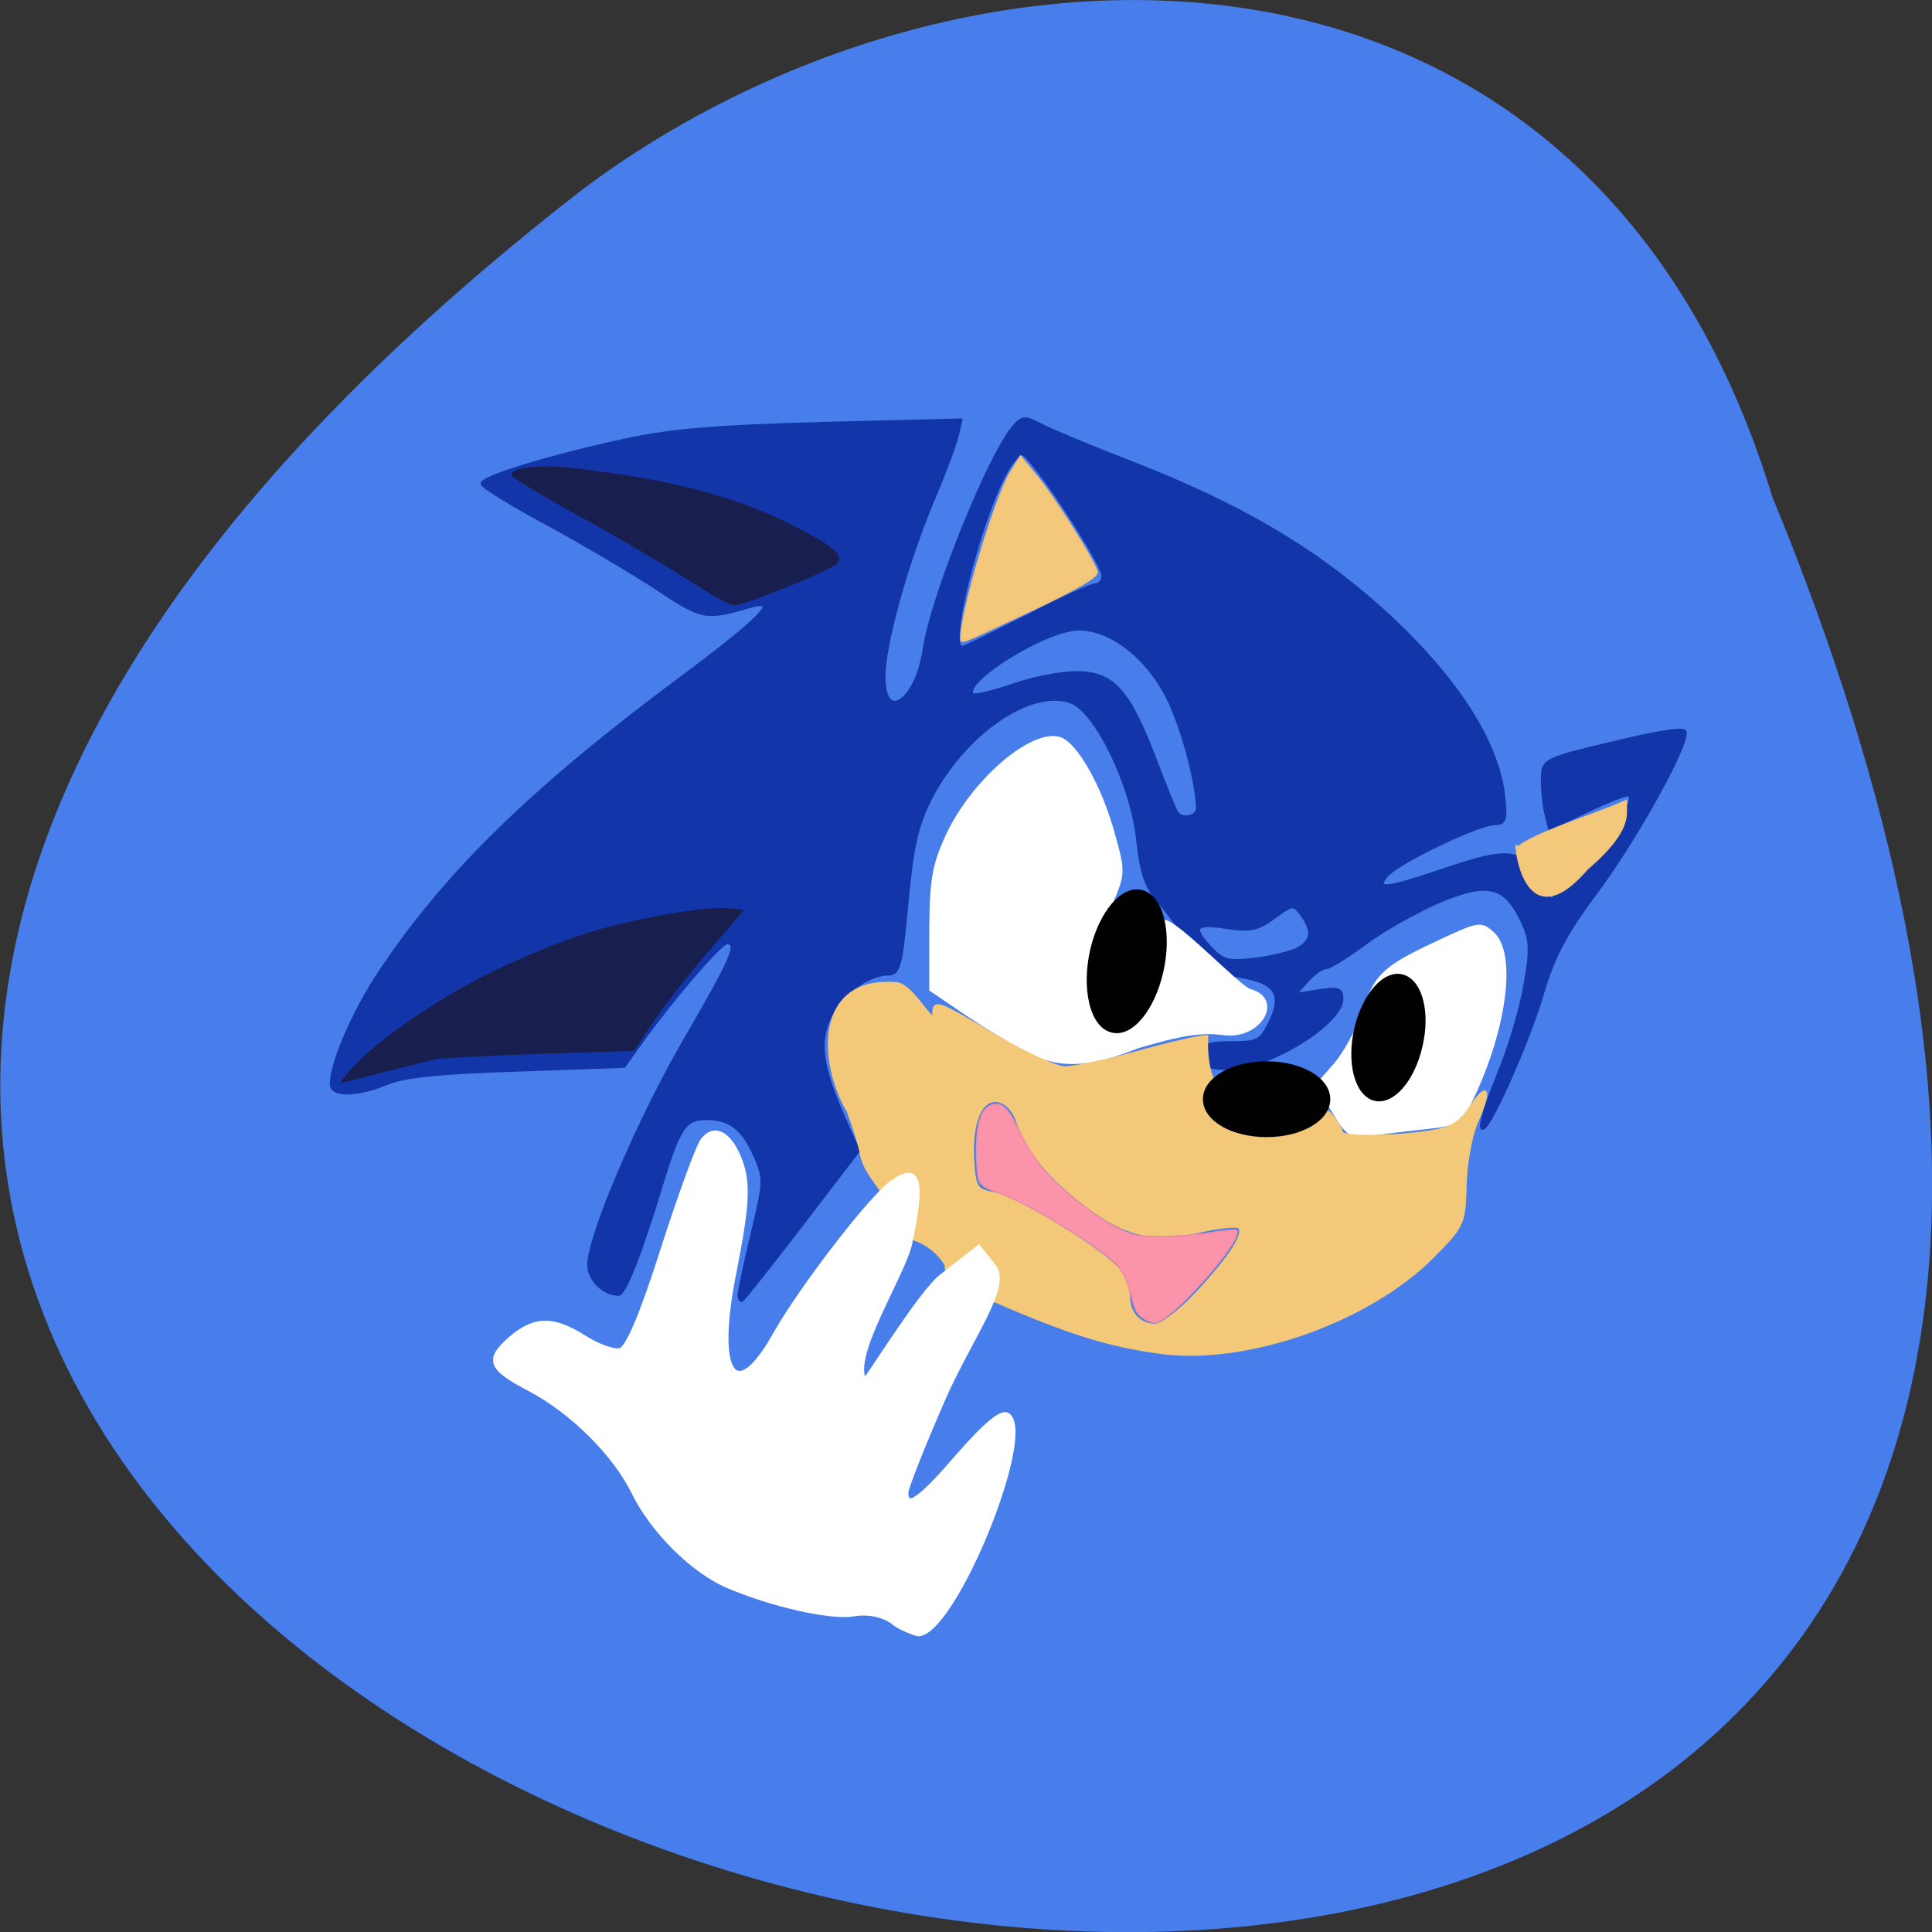 <svg xmlns="http://www.w3.org/2000/svg" viewBox="0 0 22 22"><rect x="0" y="0" width="22" height="22" fill="#333333" stroke="none"/><path d="m 20.18 5.652 c 11.656 28.309 -37.37 15.01 -13.566 -3.48 c 4.27 -3.219 11.445 -3.469 13.566 3.48" fill="#477eeb"/><g stroke-width="0.444"><path d="m 65.64 166.94 c 0 -0.409 0.773 -4.045 1.727 -8.05 c 1.682 -7 1.682 -7.364 0.273 -10.5 c -1.591 -3.5 -3.273 -4.773 -6.409 -4.773 c -2.773 0 -3.591 1.227 -5.909 8.818 c -2.773 9.182 -4.864 14.455 -5.682 14.455 c -1.955 0 -3.909 -1.955 -3.909 -3.864 c 0 -3.818 6.773 -19.682 13 -30.27 c 5.955 -10.273 6.909 -12.409 5.273 -12.409 c -0.818 0 -7.091 7.273 -11.227 13 l -2.409 3.364 l -14.182 0.5 c -10.136 0.318 -15.05 0.818 -17.227 1.773 c -3.955 1.636 -7.318 1.682 -7.318 0.091 c 0 -2.773 2.909 -9.5 6.273 -14.591 c 8.682 -13.14 20.227 -24.455 40.05 -39.18 c 10.545 -7.864 13.273 -10.636 9.136 -9.5 c -5.955 1.727 -6.318 1.636 -12.182 -2.227 c -3.136 -2.091 -9.682 -5.955 -14.5 -8.591 c -4.864 -2.591 -8.818 -5.05 -8.818 -5.409 c 0 -0.864 9.09 -3.636 19 -5.773 c 6.136 -1.318 12.227 -1.818 26.18 -2.182 l 18.18 -0.455 l -0.455 1.955 c -0.227 1.091 -1.773 5.227 -3.455 9.182 c -3.364 8.091 -6.273 18.682 -6.273 22.818 c 0 6.227 4.318 3.318 5.364 -3.591 c 1 -6.909 8.636 -25.818 11.864 -29.5 c 1.136 -1.318 1.455 -1.318 3.727 -0.136 c 1.318 0.682 6.636 2.909 11.727 4.864 c 14.455 5.636 24.318 11.409 33.364 19.591 c 9.545 8.636 15.182 17.273 16 24.545 c 0.364 3.182 0.182 3.682 -1.182 3.682 c -2.136 0 -12.909 5.182 -14.318 6.909 c -1.636 2 -0.045 1.818 7.364 -0.682 c 8.591 -2.955 10.455 -2.818 12.682 0.955 l 1.773 3.045 l 4.818 -5.318 c 4.455 -4.909 6.318 -7.864 5.5 -8.727 c -0.182 -0.182 -2.636 0.773 -5.409 2.091 l -5.091 2.409 l -0.455 -1.818 c -0.273 -1 -0.5 -3 -0.5 -4.455 c 0 -2.955 -0.318 -2.818 11.909 -5.682 c 3.5 -0.818 6.591 -1.273 6.864 -0.955 c 0.955 0.909 -6.136 13.864 -11.636 21.273 c -4.091 5.455 -5.727 8.591 -7.136 13.364 c -2 6.864 -7.591 19.227 -8.05 17.818 c -0.182 -0.5 0.818 -3.682 2.227 -7.05 c 1.409 -3.409 3 -8.727 3.5 -11.773 c 0.864 -4.864 0.773 -6 -0.409 -8.545 c -2.273 -4.727 -4.545 -5.273 -11.09 -2.5 c -3 1.318 -7.409 3.773 -9.727 5.545 c -2.364 1.727 -4.682 3.182 -5.182 3.182 c -0.5 0 -1.636 0.818 -2.5 1.773 l -1.591 1.818 l 3.091 -0.5 c 2.682 -0.409 3.136 -0.273 3.136 1.045 c 0 3.227 -9.682 9.182 -14.909 9.182 c -2.818 0 -3.364 -0.318 -3.364 -1.682 c 0 -1.409 0.545 -1.682 3.727 -1.682 c 3.455 0 3.864 -0.227 5.136 -2.864 c 1.682 -3.545 0.682 -5.136 -3.773 -5.909 c -4.273 -0.773 -5.727 -1.727 -7.182 -4.5 c -0.727 -1.364 -2.364 -3.682 -3.636 -5.182 c -1.909 -2.182 -2.5 -3.864 -3 -8.409 c -0.773 -7.364 -5.545 -17.14 -8.909 -18.318 c -5.364 -1.864 -14.182 4.273 -18.591 12.909 c -1.773 3.5 -2.409 6.409 -3.091 13.773 c -0.773 8.364 -1.045 9.364 -2.455 9.364 c -2.682 0 -6.318 2.682 -7.727 5.682 c -1.591 3.318 -1.136 6.636 1.773 13.227 l 2 4.5 l -7.591 9.909 c -4.182 5.455 -7.727 9.909 -7.864 9.909 c -0.182 0 -0.318 -0.364 -0.318 -0.773 m 73.909 -45.727 c 2 -1.091 2.136 -2.409 0.591 -4.545 c -1.091 -1.5 -1.227 -1.455 -3.682 0.318 c -2.136 1.591 -3.136 1.818 -6.364 1.318 c -4.227 -0.636 -4.636 0 -2 2.818 c 1.545 1.636 2.318 1.864 5.773 1.455 c 2.227 -0.273 4.773 -0.909 5.727 -1.364 m -13.273 -18.636 c 0 -3.273 -1.955 -10.591 -3.864 -14.5 c -2.682 -5.455 -7.545 -9.273 -11.864 -9.273 c -4.364 0 -15.727 7.091 -14.05 8.727 c 0.227 0.227 2.591 -0.318 5.227 -1.227 c 2.682 -0.955 6.5 -1.682 8.5 -1.682 c 4.773 0 6.864 2.227 10.273 11.09 c 1.409 3.727 2.773 7.05 3 7.409 c 0.636 1.045 2.773 0.682 2.773 -0.545 m -22.591 -25.409 c 4.455 -2.318 8.545 -4.182 9.09 -4.182 c 0.545 0 1 -0.545 1 -1.227 c 0 -1.227 -5.773 -10.455 -9.09 -14.545 c -1.636 -2.045 -1.727 -2.045 -2.955 -0.455 c -3.409 4.364 -8.864 24.545 -6.636 24.545 c 0.273 0 4.091 -1.864 8.545 -4.136" transform="matrix(0.086 0 0 0.086 2.773 0.384)" fill="#1236a9" stroke="#1236a9"/><g fill="#fff" stroke="#fff" transform="matrix(0.086 0 0 0.086 1.014 1.555)"><path d="m 124.75 121.27 c -2.273 -1.136 -6.182 -3.5 -8.727 -5.227 l -4.545 -3.091 v -7.909 c 0.045 -6.682 0.364 -8.545 2.182 -12.5 c 3.364 -7.227 11.182 -13.955 14.864 -12.818 c 2.182 0.727 5.364 6.364 7.091 12.636 c 1.409 5.091 1.409 5.182 -0.455 9.545 c 7.909 5.773 1.273 1.091 6.955 2.364 c 0.091 -2.273 10 8.364 11.591 8.818 c 4.318 1.182 1.273 6.273 -3.409 5.682 c -2.955 -0.409 -5.773 0.045 -11.409 1.727 c -5.273 2.045 -9.545 3.091 -14.14 0.773"/><path d="m 164.75 129.05 l -2.091 -3.5 l 2.364 -2.682 c 1.273 -1.5 2.955 -4.545 3.727 -6.818 c 1.636 -5.05 2.682 -6 9.864 -9.364 c 5.409 -2.545 5.682 -2.591 7.227 -1.182 c 2.955 2.636 1.727 12.364 -2.682 21.727 c -1.591 3.364 -1.773 3.5 -6.318 4 c -2.591 0.273 -5.909 0.682 -7.364 0.909 c -2.364 0.364 -2.818 0.045 -4.727 -3.091"/></g><path d="m 121.73 174.62 c -6.364 -0.818 -11.364 -2.273 -19.682 -5.773 c -8.05 -3.409 -9 -4 -9 -5.864 c -3.091 -4.864 -7.318 -2.818 -7.409 -5.864 c 0.227 -3.818 -3.227 -5.455 -3.818 -8.818 c -0.136 -1 -0.955 -3.5 -1.727 -5.636 c -3.773 -6.318 -4.409 -17.727 6.273 -16.864 c 2.091 0 5.05 5.864 5.05 4.136 c 0 -1.955 0.227 -1.864 7.636 2.5 c 4.182 2.5 8.591 4.545 9.773 4.5 c 1.136 0 5.455 -0.909 9.591 -2.045 c 4.091 -1.136 8.182 -2.091 9.09 -2.091 c -0.545 14.864 13.05 6.909 16.318 10.227 c 0.864 1 1.545 2.091 1.545 2.455 c 0.045 0.727 6.5 0.727 11.636 -0.045 c 3 -0.455 4.091 -1.136 5.591 -3.409 c 2.227 -3.273 2.5 -2.182 0.591 2.227 c -0.727 1.727 -1.409 5.409 -1.455 8.273 c -0.136 5 -0.273 5.318 -4.227 9.318 c -8.364 8.455 -24.318 14.182 -35.773 12.773 m 4.636 -7.955 c 4.409 -4.773 6.318 -7.773 5.5 -8.636 c -0.318 -0.318 -2.682 -0.091 -5.227 0.5 c -6.273 1.364 -9.864 0.545 -15.14 -3.5 c -4.818 -3.682 -7.591 -7.091 -8.955 -10.955 c -0.545 -1.591 -1.545 -2.636 -2.682 -2.818 c -2.318 -0.318 -3.636 2.909 -3.318 8.091 c 0.227 3.455 0.455 3.818 2.864 4.273 c 3.227 0.682 14.864 7.864 16.545 10.227 c 0.636 0.955 1.227 2.5 1.227 3.455 c 0 2.182 1.5 3.727 3.545 3.727 c 0.864 0 3.409 -1.955 5.636 -4.364" transform="matrix(0.086 0 0 0.086 2.773 0.384)" fill="#f3c879" stroke="#f3c879"/></g><g stroke="#000" stroke-width="0.534"><path d="m 161.06 148.81 c 0 2.105 -3.649 3.805 -8.165 3.805 c -4.516 0 -8.165 -1.699 -8.165 -3.805 c 0 -2.105 3.649 -3.805 8.165 -3.805 c 4.516 0 8.165 1.699 8.165 3.805" transform="matrix(0.086 0 0 0.106 1.274 -3.257)"/><path d="m 161.04 148.82 c 0.027 2.103 -3.662 3.805 -8.148 3.797 c -4.524 0 -8.166 -1.683 -8.155 -3.795 c -0.027 -2.103 3.662 -3.805 8.136 -3.833 c 4.524 0 8.177 1.719 8.166 3.83" transform="matrix(0.022 -0.096 0.102 0.031 -5.712 21.01)"/><path d="m 161.06 148.81 c -0.013 2.099 -3.649 3.816 -8.172 3.787 c -4.51 0.01 -8.145 -1.687 -8.175 -3.777 c 0.013 -2.099 3.649 -3.816 8.16 -3.825 c 4.51 -0.01 8.2 1.716 8.187 3.816" transform="matrix(0.02 -0.085 0.095 0.027 -1.384 20.793)"/></g><path d="m 86 210.35 c -1.409 -1 -3.318 -1.364 -5.273 -1.045 c -3.045 0.5 -10.818 -1.273 -16.682 -3.773 c -4.591 -2 -9.818 -7.182 -12.364 -12.273 c -2.545 -5.227 -8.227 -10.818 -13.818 -13.773 c -5.273 -2.727 -5.727 -3.909 -2.636 -6.636 c 3.227 -2.818 5.682 -2.909 9.864 -0.273 c 1.773 1.136 3.909 1.909 4.727 1.727 c 1 -0.182 2.909 -4.682 5.682 -13.409 c 2.318 -7.182 4.682 -13.727 5.318 -14.455 c 1.455 -1.818 3.318 -1 4.682 2.045 c 1.455 3.318 1.364 6.091 -0.5 15.545 c -2.682 13.364 0.045 17.636 5.318 8.227 c 3.5 -6.182 12.682 -18.14 15.545 -20.18 c 3.591 -2.545 4.227 -0.318 2.409 8.136 c -0.909 4.136 -7.909 14.818 -6.05 18.05 c 0.182 0.182 7.364 -11.545 10.136 -13.727 l 5 -3.909 l 2.045 2.591 c 2.091 2.727 -3.273 9.591 -6.818 17.773 c -2.682 6.136 -4.818 11.591 -4.818 12.182 c 0 2.227 1.909 0.818 6.955 -5.05 c 3.5 -4 5.636 -5.773 6.455 -5.273 c 3.773 2.364 -7.136 29.09 -11.864 29.09 c -1.273 -0.364 -2.409 -0.909 -3.318 -1.545" transform="matrix(0.086 0 0 0.086 2.773 0.384)" fill="#fff" stroke="#fff" stroke-width="0.52"/><g transform="matrix(0.086 0 0 0.086 1.228 -0.23)"><path d="m 137.21 177.27 c -0.682 -0.364 -1.136 -1 -1.409 -2.045 c -0.955 -3.591 -1.5 -4.636 -3 -5.864 c -4.045 -3.273 -12.273 -8.05 -15.409 -8.955 c -0.864 -0.273 -1.727 -0.818 -1.955 -1.227 c -0.227 -0.409 -0.409 -2.227 -0.409 -4 c 0 -3.909 0.636 -5.818 2.136 -6.227 c 1.273 -0.318 2.136 0.545 3.591 3.682 c 0.682 1.409 1.955 3.455 2.864 4.545 c 2.091 2.636 7 6.591 10.05 8.091 c 2.136 1.045 2.636 1.136 5.773 1.136 c 1.909 0 4.909 -0.227 6.636 -0.5 c 1.727 -0.318 3.273 -0.455 3.364 -0.318 c 1.091 1.091 -8.864 12.318 -10.864 12.227 c -0.227 0 -0.818 -0.227 -1.364 -0.545" fill="#fb93aa" stroke="#ed8da3" stroke-width="0.194"/><path d="m 113.03 87.13 c 0 -3.545 4.455 -18.455 6.545 -21.909 l 1.273 -2.045 l 1.864 2.273 c 2.455 2.864 8.091 11.864 8.227 13 c 0.045 0.591 -2.727 2.182 -8.182 4.773 c -10.318 4.864 -9.727 4.636 -9.727 3.909" fill="#f4c87a" stroke="#f3c378" stroke-width="0.314"/></g><path d="m 168.64 107.8 c 1.545 -1.682 10.455 -4.545 12.955 -5.636 l 1.5 -0.636 v 1.545 c 0 1.955 -1.364 4.273 -5.182 7.545 c -9.05 10.5 -9.818 -5.818 -9.273 -2.818" transform="matrix(0.086 0 0 0.086 2.773 0.384)" fill="#f4c87a" stroke="#f3c378" stroke-width="0.185"/><g fill="#181e4d" stroke="#191f4c" stroke-width="0.314" transform="scale(0.086)"><path d="m 61.55 130.73 c 6.318 -3.455 14.14 -6.636 19.455 -7.955 c 6.364 -1.591 12.909 -2.591 15.318 -2.364 l 1.909 0.182 l -4.591 5.318 c -2.5 2.909 -5.727 7.05 -7.182 9.182 l -2.591 3.909 l -11.909 0.364 c -6.5 0.227 -13 0.545 -14.364 0.727 l -12.227 3.091 c 3.409 -4.909 12.909 -10.591 16.182 -12.455"/><path d="m 91.09 76.59 c -2.909 -1.864 -9.318 -5.636 -14.273 -8.364 c -4.955 -2.727 -8.955 -5.136 -8.955 -5.364 c 0 -0.773 3.636 -1.182 7.227 -0.818 c 12.818 1.409 21.909 3.682 29.32 7.409 c 5.636 2.864 7.182 4.045 6.364 5 c -0.682 0.864 -12.273 5.591 -13.591 5.545 c -0.455 0 -3.182 -1.5 -6.091 -3.409"/></g></svg>